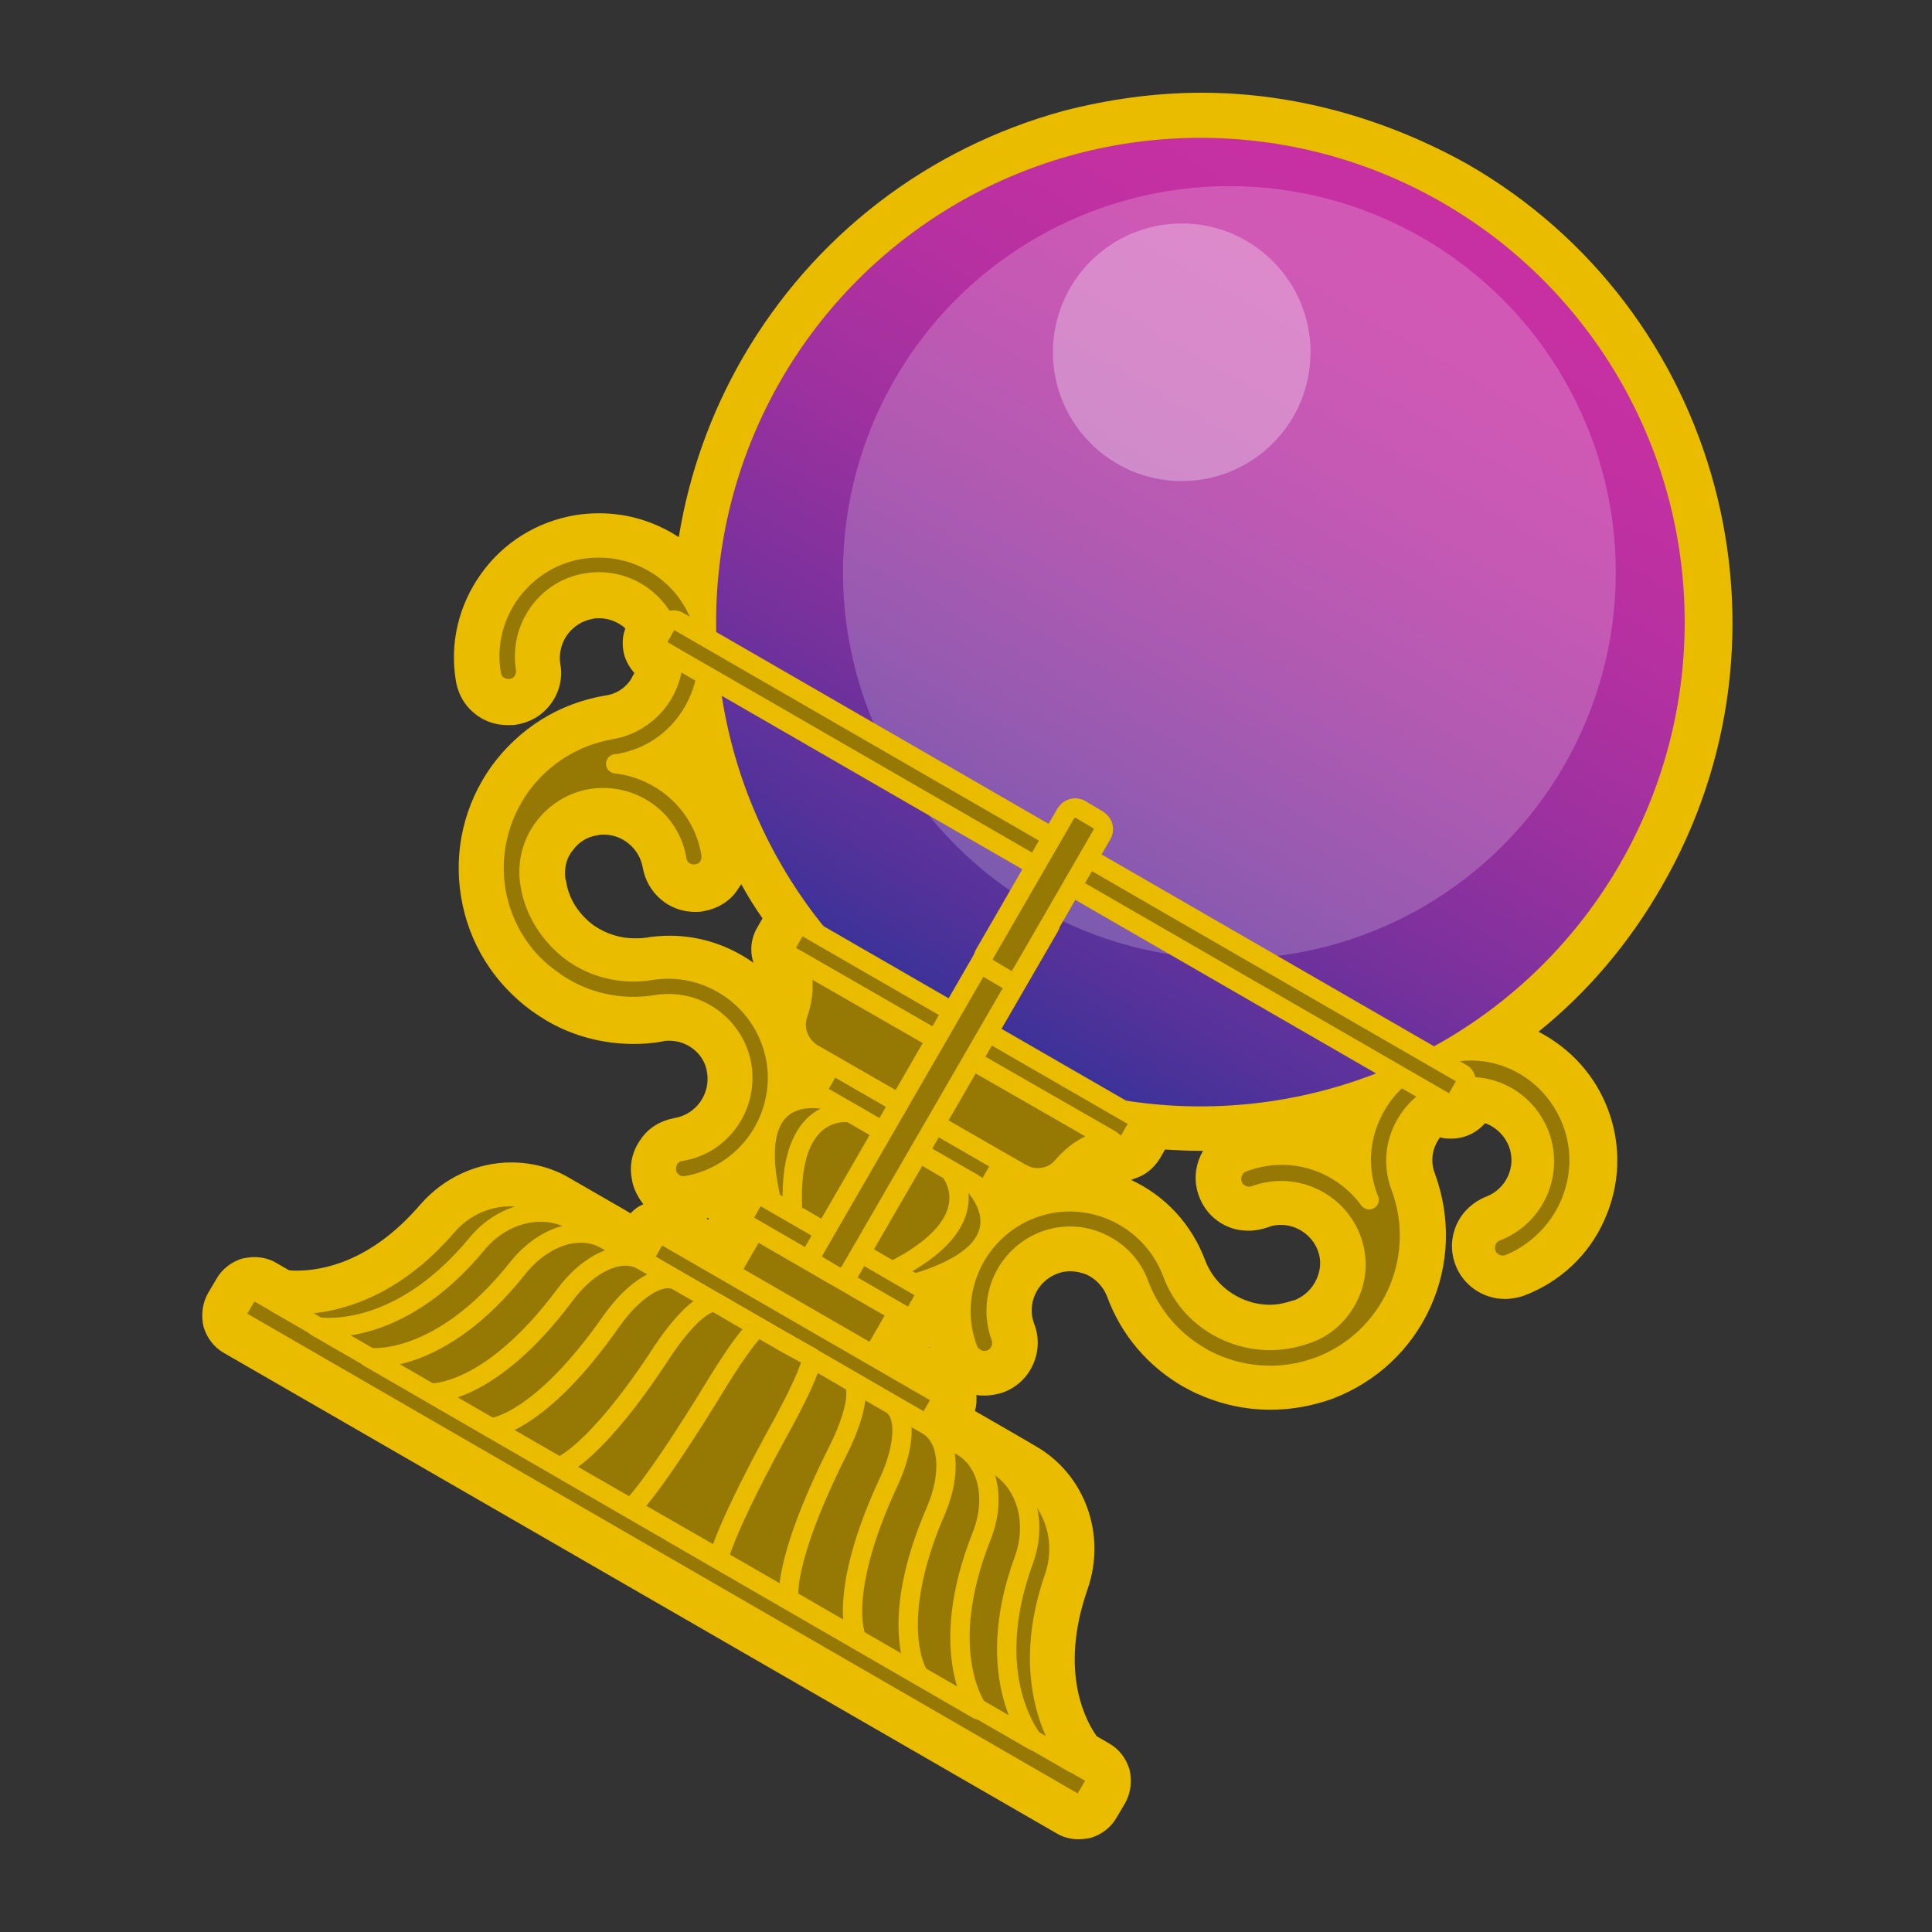 <?xml version="1.0" encoding="utf-8"?>
<!-- Generator: Adobe Illustrator 26.3.1, SVG Export Plug-In . SVG Version: 6.00 Build 0)  -->
<svg version="1.1" id="레이어_1" xmlns="http://www.w3.org/2000/svg" xmlns:xlink="http://www.w3.org/1999/xlink" x="0px"
	 y="0px" viewBox="0 0 300 300" style="enable-background:new 0 0 300 300;" xml:space="preserve">
<rect x="0" y="0" width="300" height="300" fill="#333333" stroke="none"/>
<style type="text/css">
	.st0{fill:#E9BC00;}
	.st1{fill:#967905;stroke:#E9BC00;stroke-width:3;stroke-linecap:round;stroke-linejoin:round;stroke-miterlimit:10;}
	.st2{fill:url(#SVGID_1_);stroke:#E9BC00;stroke-width:3;stroke-miterlimit:10;}
	.st3{opacity:0.2;fill:#FFFFFF;}
	.st4{opacity:0.3;fill:#FFFFFF;}
	.st5{fill:#967905;stroke:#E9BC00;stroke-width:3;stroke-miterlimit:10;}
</style>
<g>
	<path class="st0" d="M167.5,283.6c-0.8,0-1.7-0.2-2.4-0.6L35.8,208.3c-1.1-0.6-1.9-1.7-2.2-2.9c-0.3-1.2-0.2-2.5,0.5-3.6l1.3-2.2
		c0.6-1.1,1.7-1.9,2.9-2.2c0.4-0.1,0.8-0.2,1.2-0.2c0.8,0,1.7,0.2,2.4,0.6l2.2,1.3c0.4,0.1,1.1,0.1,2,0.1c4.2,0,12.5-1.4,20.7-11
		c3.2-3.7,7.8-5.8,12.6-5.8c2.8,0,5.6,0.7,8,2.1l11,6.4l0.1-0.2c0.6-1.1,1.7-1.9,2.9-2.3c0.4-0.1,0.8-0.2,1.3-0.2
		c0.8,0,1.7,0.2,2.4,0.6l6.9,4l0.7-1.2c-0.9-1.5-1-3.4-0.1-5l0.6-1c-1.9,1-3.9,1.7-6.1,2c-0.3,0.1-0.7,0.1-1,0.1
		c-1.1,0-2.2-0.3-3.1-0.8c-1.6-0.9-2.7-2.5-3-4.3c-0.3-1.6,0.1-3.3,1.1-4.6c1-1.3,2.4-2.2,4-2.5c4.4-0.7,7.3-4.9,6.6-9.3
		c-0.4-2.1-1.5-4-3.3-5.2c-1.4-1-3-1.5-4.7-1.5c-0.4,0-0.9,0-1.3,0.1c-1.4,0.2-2.8,0.4-4.2,0.4c-4.4,0-8.6-1.1-12.5-3.4
		c-0.7-0.4-1.4-0.9-2.1-1.4c-5.5-3.9-9.1-9.7-10.2-16.4c-1.1-6.6,0.4-13.3,4.4-18.8c3.9-5.5,9.7-9.1,16.4-10.2
		c2.1-0.4,4-1.5,5.2-3.3c0.6-0.9,1.1-1.8,1.3-2.9c-1-0.6-1.7-1.6-2-2.8c-0.3-1.2-0.2-2.5,0.5-3.6l0.1-0.2c-0.5-0.7-1.1-1.3-1.8-1.7
		c-1.4-1-3-1.5-4.7-1.5c-0.4,0-0.9,0-1.3,0.1c-4.4,0.7-7.3,4.9-6.6,9.3c0.3,1.6-0.1,3.3-1.1,4.6c-1,1.3-2.4,2.2-4,2.5
		c-0.3,0.1-0.7,0.1-1,0.1c-1.3,0-2.5-0.4-3.6-1.2c-1.3-1-2.2-2.4-2.5-4c-0.9-5.4,0.4-10.8,3.5-15.2c3.2-4.4,7.9-7.4,13.3-8.3
		c1.1-0.2,2.2-0.3,3.4-0.3c4.3,0,8.4,1.3,11.9,3.8c0.7,0.5,1.4,1,2,1.6c1.3-10.8,4.7-21,10.1-30.5c10.7-18.5,28-31.8,48.7-37.4
		c6.8-1.8,13.9-2.8,20.9-2.8c13.9,0,27.7,3.7,40,10.8c38.3,22.1,51.4,71.2,29.3,109.5c-5.5,9.5-12.6,17.5-21.3,24
		c0.7,0.2,1.5,0.5,2.2,0.8c5,2.3,8.8,6.3,10.7,11.4c1.9,5.1,1.7,10.7-0.5,15.6c-2.3,5-6.3,8.8-11.4,10.7c-0.7,0.3-1.4,0.4-2.2,0.4h0
		c-2.6,0-4.9-1.6-5.8-4c-0.6-1.5-0.5-3.2,0.2-4.7c0.7-1.5,1.9-2.7,3.5-3.2c4.2-1.6,6.3-6.2,4.7-10.4c-0.8-2-2.2-3.6-4.2-4.5
		c-0.7-0.3-1.4-0.5-2.2-0.6l-0.2,0.3c-0.8,1.5-2.4,2.4-4.1,2.4c-0.8,0-1.6-0.2-2.3-0.6c-0.8,0.7-1.4,1.6-1.8,2.6
		c-0.9,2-1,4.1-0.2,6.2c2.4,6.3,2.1,13.1-0.6,19.3c-2.8,6.1-7.8,10.8-14.1,13.2c-2.9,1.1-5.8,1.6-8.9,1.6c-3.6,0-7.1-0.8-10.4-2.3
		c-0.8-0.3-1.5-0.7-2.2-1.1c-5.1-2.9-8.9-7.4-10.9-12.9c-0.8-2-2.2-3.6-4.2-4.5c-1.1-0.5-2.2-0.7-3.3-0.7c-1,0-1.9,0.2-2.8,0.5
		c-4.2,1.6-6.3,6.2-4.7,10.4c0.6,1.5,0.5,3.2-0.2,4.7c-0.7,1.5-1.9,2.7-3.5,3.2c-0.7,0.3-1.4,0.4-2.2,0.4c-1.1,0-2.2-0.3-3.1-0.8
		c-1.2-0.7-2.2-1.8-2.7-3.2c-0.7-1.9-1.1-3.9-1.3-5.9l-0.4,0.7c-0.6,1.1-1.7,1.9-2.9,2.3c-0.4,0.1-0.8,0.2-1.3,0.2
		c-0.1,0-0.1,0-0.2,0l-0.7,1.2l6.9,4c1.1,0.6,1.9,1.7,2.3,2.9c0.3,1.2,0.2,2.5-0.5,3.7l-0.1,0.2l11,6.4c6.8,3.9,9.8,12.2,7.1,19.7
		c-5.1,14.7,0.6,23.3,1.9,25.1l2.2,1.3c1.1,0.6,1.9,1.7,2.2,2.9c0.3,1.2,0.2,2.5-0.5,3.6l-1.3,2.2c-0.6,1.1-1.7,1.9-2.9,2.2
		C168.3,283.5,167.9,283.6,167.5,283.6z M167.9,183.2c2.3,0.2,4.5,0.8,6.7,1.8c5,2.3,8.8,6.3,10.7,11.4c1.2,3.2,3.6,5.7,6.7,7.1
		c1.7,0.8,3.5,1.2,5.3,1.2c1.5,0,3-0.3,4.4-0.8l0.1,0c2-0.8,3.6-2.3,4.5-4.2c0.9-2,1-4.1,0.2-6.2c-1.2-3.1-4.2-5.2-7.5-5.2
		c-1,0-1.9,0.2-2.8,0.5c-0.7,0.3-1.4,0.4-2.2,0.4c-0.9,0-1.7-0.2-2.6-0.6c-1.5-0.7-2.7-1.9-3.2-3.5c-0.6-1.5-0.5-3.2,0.2-4.7
		s1.9-2.7,3.5-3.2c0.8-0.3,1.6-0.6,2.5-0.8c-2.6,0.3-5.2,0.4-7.9,0.4c-2.2,0-4.3-0.1-6.5-0.3c-0.1,0.1-0.1,0.2-0.2,0.3l-1.2,2.1
		c-0.6,1.1-1.7,1.9-2.9,2.3c-0.4,0.1-0.8,0.2-1.3,0.2c-0.8,0-1.7-0.2-2.4-0.7l-0.1,0C170.9,180.9,169.5,181.4,167.9,183.2z
		 M198.8,175.9c3.2,0,6.3,0.8,9.2,2.2c0.2-1.5,0.5-3,1-4.5c-3.5,1-7,1.8-10.5,2.3C198.6,175.9,198.7,175.9,198.8,175.9z
		 M124.3,166.7l0.1-0.2c0,0-0.1,0-0.1-0.1C124.3,166.5,124.3,166.6,124.3,166.7z M103.9,147.1c4.3,0,8.4,1.3,11.9,3.8
		c2,1.4,3.7,3.1,5,5.1c0.7-2.3,0.5-3.8,0.3-4.6l-0.1,0c-2.3-1.3-3.1-4.3-1.8-6.6l1.2-2.1c0.1-0.1,0.1-0.2,0.2-0.3
		c-5.6-8.2-9.8-17.4-12.1-27.1c-1,1.2-2.2,2.3-3.5,3.3c4.7,3.1,7.9,8,8.9,13.7c0.3,1.6-0.1,3.3-1.1,4.6c-1,1.3-2.4,2.2-4,2.5
		c-0.3,0.1-0.7,0.1-1,0.1c-3,0-5.6-2.2-6.1-5.2c-0.6-3.9-4-6.7-7.9-6.7c-0.4,0-0.9,0-1.3,0.1c-2.1,0.4-4,1.5-5.2,3.3
		c-1.3,1.7-1.7,3.9-1.4,6c0.6,3.4,2.4,6.3,5.2,8.3c2.2,1.6,4.8,2.4,7.4,2.4c0.7,0,1.4-0.1,2.1-0.2
		C101.6,147.2,102.8,147.1,103.9,147.1z"/>
	<path class="st0" d="M186.6,18.4c13.5,0,26.9,3.6,39,10.5c37.3,21.6,50.2,69.4,28.6,106.8c-6.3,10.8-14.7,19.6-24.5,26.1
		c2.2,0.2,4.3,0.7,6.3,1.6c4.5,2,7.9,5.7,9.6,10.3c1.7,4.6,1.6,9.6-0.5,14.1c-2,4.5-5.7,7.9-10.3,9.6c-0.5,0.2-1,0.3-1.5,0.3
		c-1.7,0-3.3-1-3.9-2.7c-0.4-1-0.4-2.2,0.1-3.2c0.5-1,1.3-1.8,2.3-2.2c5.2-1.9,7.8-7.7,5.9-12.9c-0.9-2.5-2.8-4.5-5.2-5.6
		c-1.3-0.6-2.7-0.9-4.1-0.9l-0.8,1.4c-0.5,0.9-1.4,1.4-2.4,1.4c-0.5,0-0.9-0.1-1.4-0.4l0,0l-1.1-0.7c-1.5,1-2.7,2.4-3.5,4.1
		c-1.1,2.4-1.2,5.2-0.3,7.7c2.2,5.8,2,12.1-0.6,17.7c-2.6,5.6-7.2,9.9-13,12.1c-2.7,1-5.4,1.5-8.2,1.5c-3.3,0-6.5-0.7-9.6-2.1
		c-0.7-0.3-1.4-0.7-2-1c-4.7-2.7-8.2-6.8-10.1-11.9c-0.9-2.5-2.8-4.5-5.3-5.6c-1.3-0.6-2.7-0.9-4.1-0.9c-1.2,0-2.4,0.2-3.5,0.6
		c-5.2,1.9-7.8,7.7-5.9,12.9c0.4,1,0.4,2.2-0.1,3.2c-0.5,1-1.3,1.8-2.3,2.2c-0.5,0.2-1,0.3-1.5,0.3c-0.7,0-1.4-0.2-2.1-0.6
		c-0.8-0.5-1.5-1.2-1.8-2.2c-1.4-3.8-1.5-7.8-0.4-11.7c-1.1,0.5-2.2,1.1-3.6,1.5c0.1,0.1,0.1,0.3,0.2,0.4c0.2,0.7,0.1,1.5-0.3,2.2
		l-1.2,2.1c-0.4,0.7-1,1.1-1.7,1.3c-0.2,0.1-0.5,0.1-0.7,0.1c-0.4,0-0.8-0.1-1.2-0.3l-2.4,4.2l8.6,5c0.7,0.4,1.1,1,1.3,1.7
		c0.2,0.7,0.1,1.5-0.3,2.2l-1.1,2l9.2,5.3c0,0,0,0,0,0l3.6,2.1c5.9,3.4,8.6,10.7,6.3,17.3c-5.8,16.5,1.4,25.9,2.5,27.3l2.5,1.5
		c0.6,0.4,1.1,1,1.3,1.7c0.2,0.7,0.1,1.5-0.3,2.1l-1.3,2.2c-0.4,0.6-1,1.1-1.7,1.3c-0.2,0.1-0.5,0.1-0.7,0.1c-0.5,0-1-0.1-1.4-0.4
		L36.8,206.5c-0.6-0.4-1.1-1-1.3-1.7c-0.2-0.7-0.1-1.5,0.3-2.1l1.3-2.2c0.4-0.6,1-1.1,1.7-1.3c0.2-0.1,0.5-0.1,0.7-0.1
		c0.5,0,1,0.1,1.4,0.4l2.5,1.5c0.4,0.1,1.3,0.2,2.7,0.2c4.5,0,13.4-1.5,22.2-11.7c2.9-3.3,7-5.1,11.1-5.1c2.4,0,4.8,0.6,7,1.9
		l8.5,4.9c0,0,0,0,0,0l4.3,2.5l1.1-2c0.4-0.7,1-1.1,1.7-1.3c0.2-0.1,0.5-0.1,0.7-0.1c0.5,0,1,0.1,1.4,0.4l8.6,5l2.4-4.2
		c-1.2-0.8-1.5-2.4-0.8-3.7l1.2-2.1c0.5-0.8,1.3-1.3,2.2-1.4c-0.3-1.5-0.4-2.9-0.4-4.2c-2.8,3-6.4,5-10.5,5.7
		c-0.2,0-0.5,0.1-0.7,0.1c-0.7,0-1.5-0.2-2.1-0.6c-1.1-0.6-1.8-1.7-2-2.9c-0.2-1.1,0.1-2.2,0.7-3.1c0.7-0.9,1.6-1.5,2.7-1.7
		c5.5-0.9,9.2-6.1,8.3-11.6c-0.4-2.6-1.9-5-4.1-6.5c-1.7-1.2-3.8-1.9-5.8-1.9c-0.6,0-1.1,0-1.7,0.1c-1.3,0.2-2.6,0.3-3.9,0.3
		c-4,0-7.9-1-11.5-3.1c-0.7-0.4-1.3-0.8-1.9-1.2c-5-3.6-8.4-8.9-9.4-15.1c-1-6.1,0.4-12.2,4-17.3c3.6-5,8.9-8.4,15.1-9.4
		c2.6-0.4,5-1.9,6.5-4.1c1.1-1.5,1.7-3.3,1.8-5.1l-1-0.6c-0.6-0.4-1.1-1-1.3-1.7c-0.2-0.7-0.1-1.5,0.3-2.1l0.7-1.3
		c-0.7-1.3-1.7-2.4-2.9-3.3C97.1,92.6,95.1,92,93,92c-0.6,0-1.1,0-1.7,0.1c-5.5,0.9-9.2,6.1-8.3,11.6c0.2,1.1-0.1,2.2-0.7,3.1
		c-0.7,0.9-1.6,1.5-2.7,1.7c-0.2,0-0.5,0.1-0.7,0.1c-0.9,0-1.7-0.3-2.4-0.8c-0.9-0.7-1.5-1.6-1.7-2.7c-0.8-4.8,0.3-9.7,3.2-13.7
		c2.9-4,7.1-6.7,12-7.5c1-0.2,2-0.3,3-0.3c3.8,0,7.5,1.2,10.7,3.4c1.9,1.4,3.5,3.1,4.7,5c0.7-11.8,4-23.6,10.3-34.4
		c10.4-18.1,27.3-31,47.5-36.4C172.9,19.3,179.8,18.4,186.6,18.4 M107.8,137.4c-2,0-3.8-1.5-4.1-3.5c-0.8-4.9-5.1-8.4-9.9-8.4
		c-0.5,0-1.1,0-1.6,0.1c-2.6,0.4-5,1.9-6.5,4.1c-1.6,2.2-2.2,4.8-1.7,7.5c0,0,0,0,0,0c0.7,3.9,2.8,7.3,6,9.6
		c2.5,1.8,5.5,2.8,8.6,2.8c0.8,0,1.6-0.1,2.5-0.2c1-0.2,2-0.3,3-0.3c3.8,0,7.5,1.2,10.7,3.4c4,2.9,6.7,7.1,7.5,12
		c0.3,1.8,0.3,3.6,0.1,5.4c1.2-0.5,2.4-0.8,3.5-0.8c0-0.5,0.1-0.9,0.4-1.4l1.1-2l-1.6-0.9c-2.7-1.6-4-4.9-2.9-7.8
		c1.3-3.8,0.5-6.2,0.1-6.9l-0.7-0.4c-1.4-0.8-1.8-2.5-1-3.9l1.2-2.1c0.3-0.5,0.7-0.8,1.1-1.1c-7-9.7-11.7-20.8-13.8-32.4
		c-0.4,0.9-0.9,1.8-1.5,2.6c-1.8,2.6-4.2,4.6-7,5.9c5.7,2.4,9.9,7.6,10.9,13.9c0.2,1.1-0.1,2.2-0.7,3.1c-0.7,0.9-1.6,1.5-2.7,1.7
		C108.2,137.4,108,137.4,107.8,137.4 M212.9,170.2c-8.5,3-17.5,4.6-26.5,4.6c-2.7,0-5.4-0.1-8.1-0.4c0,0.5-0.1,1-0.4,1.5l-1.2,2.1
		c-0.4,0.7-1,1.1-1.7,1.3c-0.2,0.1-0.5,0.1-0.7,0.1c-0.5,0-1-0.1-1.4-0.4l-0.7-0.4c-0.8,0.1-3.3,0.5-5.9,3.6c-1.3,1.5-3.1,2.2-5,2.2
		c-1.1,0-2.3-0.3-3.3-0.9l-1.6-0.9l-1.1,2c-0.2,0.4-0.6,0.8-1,1c0.5,0.9,0.9,2,1,3.2c1.4-1,2.9-1.9,4.5-2.5c2.1-0.8,4.3-1.2,6.5-1.2
		c2.6,0,5.2,0.6,7.6,1.7c4.5,2,7.9,5.7,9.6,10.3c1.4,3.7,4.1,6.6,7.7,8.3c2,0.9,4,1.3,6.1,1.3c1.7,0,3.5-0.3,5.2-0.9c0,0,0,0,0,0
		c2.5-0.9,4.5-2.8,5.6-5.2c1.1-2.4,1.2-5.2,0.3-7.7c-1.5-4-5.4-6.5-9.4-6.5c-1.2,0-2.4,0.2-3.5,0.6c-0.5,0.2-1,0.3-1.5,0.3
		c-0.6,0-1.2-0.1-1.7-0.4c-1-0.5-1.8-1.3-2.2-2.3c-0.4-1-0.4-2.2,0.1-3.2c0.5-1,1.3-1.8,2.3-2.2c2.1-0.8,4.3-1.2,6.4-1.2
		c4,0,7.9,1.3,11.1,3.7c-0.2-3.1,0.3-6.1,1.6-9C211.9,171.7,212.4,170.9,212.9,170.2 M186.6,14.4c-7.2,0-14.4,1-21.4,2.8
		C144,23,126.3,36.6,115.3,55.6c-5,8.7-8.3,18-9.9,27.8c-3.7-2.4-7.9-3.7-12.4-3.7c-1.2,0-2.5,0.1-3.7,0.3c-5.9,1-11.1,4.2-14.6,9.1
		c-3.5,4.9-4.9,10.8-3.9,16.7c0.4,2.2,1.5,4,3.3,5.3c1.4,1,3,1.5,4.8,1.5c0.5,0,0.9,0,1.4-0.1c2.2-0.4,4-1.5,5.3-3.3
		c1.3-1.8,1.8-4,1.4-6.1c-0.5-3.3,1.7-6.4,5-7c0.3-0.1,0.7-0.1,1-0.1c1.3,0,2.5,0.4,3.5,1.1c0.2,0.1,0.4,0.3,0.6,0.5
		c-0.5,1.3-0.5,2.7-0.2,4c0.3,1.1,0.9,2.1,1.6,2.9c-0.2,0.4-0.4,0.7-0.6,1.1c-0.9,1.3-2.3,2.2-3.9,2.4c-7.2,1.2-13.4,5.1-17.7,11
		c-4.2,5.9-5.9,13.1-4.7,20.3c1.2,7.2,5.1,13.4,11,17.7c0.7,0.5,1.5,1,2.3,1.5c4.1,2.4,8.8,3.6,13.5,3.6c1.5,0,3-0.1,4.5-0.4
		c0.3-0.1,0.7-0.1,1-0.1c1.3,0,2.5,0.4,3.5,1.1c1.3,0.9,2.2,2.3,2.4,3.9c0.5,3.3-1.7,6.4-5,7c-2.2,0.4-4.1,1.5-5.3,3.3
		c-1.3,1.8-1.8,3.9-1.4,6.1c0.2,1.5,0.9,2.8,1.8,4c-0.8,0.3-1.4,0.8-2,1.4l-1-0.6l-8.5-4.9c-2.7-1.6-5.9-2.4-9-2.4
		c-5.4,0-10.5,2.4-14.1,6.5c-7.7,9-15.3,10.3-19.2,10.3c-0.6,0-1,0-1.3-0.1l-1.9-1.1c-1-0.6-2.2-0.9-3.4-0.9c-0.6,0-1.2,0.1-1.8,0.2
		c-1.7,0.5-3.2,1.6-4.1,3.2l-1.3,2.2c-0.9,1.6-1.1,3.4-0.7,5.2c0.5,1.7,1.6,3.2,3.2,4.1l129.3,74.6c1,0.6,2.2,0.9,3.4,0.9
		c0.6,0,1.2-0.1,1.8-0.2c1.7-0.5,3.2-1.6,4.1-3.2l1.3-2.2c0.9-1.6,1.1-3.4,0.7-5.2c-0.5-1.7-1.6-3.2-3.2-4.1l-1.9-1.1
		c-1.5-2.1-6-9.8-1.4-22.9c2.9-8.4-0.4-17.7-8-22.1l-3.6-2.1l-5.9-3.4c0.2-0.8,0.3-1.7,0.2-2.5c0.4,0.1,0.8,0.1,1.3,0.1
		c1,0,2-0.2,2.9-0.5c2.1-0.8,3.7-2.3,4.6-4.3c0.9-2,1-4.2,0.2-6.3c-1.2-3.1,0.4-6.6,3.5-7.8c0.7-0.3,1.4-0.4,2.1-0.4
		c0.9,0,1.7,0.2,2.5,0.5c1.5,0.7,2.6,1.9,3.2,3.4c2.2,6,6.3,10.8,11.8,14c0.8,0.4,1.6,0.9,2.4,1.2c3.6,1.6,7.3,2.4,11.2,2.4
		c3.3,0,6.5-0.6,9.6-1.7c6.8-2.6,12.2-7.6,15.2-14.2c3-6.6,3.2-14,0.7-20.8c-0.6-1.5-0.5-3.2,0.2-4.6c0.2-0.4,0.4-0.7,0.6-1
		c0.6,0.2,1.2,0.2,1.8,0.2c2,0,3.9-0.9,5.2-2.4c0.2,0.1,0.3,0.1,0.5,0.2c1.5,0.7,2.6,1.9,3.2,3.4c1.2,3.1-0.4,6.6-3.5,7.8
		c-2,0.8-3.7,2.3-4.6,4.3c-0.9,2-1,4.2-0.2,6.3c1.2,3.2,4.3,5.3,7.7,5.3c1,0,2-0.2,2.9-0.5c5.6-2.1,10.1-6.3,12.5-11.7
		c2.5-5.5,2.7-11.6,0.6-17.2c-2-5.3-5.8-9.5-10.8-12.1c7.7-6.2,14.1-13.8,19.1-22.5c22.7-39.2,9.2-89.6-30.1-112.2
		C215,18.3,200.8,14.4,186.6,14.4L186.6,14.4z M87.8,136.5c-0.2-1.6,0.1-3.2,1.1-4.4c0.9-1.3,2.3-2.2,3.9-2.4c0.3-0.1,0.7-0.1,1-0.1
		c2.9,0,5.5,2.2,6,5.1c0.7,4,4.1,6.9,8.1,6.9c0.4,0,0.9,0,1.3-0.1c2.2-0.4,4.1-1.5,5.3-3.3c0.2-0.3,0.4-0.6,0.6-0.9
		c1,1.8,2.1,3.6,3.3,5.3l-0.8,1.4c-1,1.7-1.2,3.7-0.6,5.5c-3.8-2.7-8.3-4.2-13-4.2c-1.2,0-2.5,0.1-3.7,0.3c-0.6,0.1-1.2,0.1-1.8,0.1
		c-2.2,0-4.4-0.7-6.3-2c-2.3-1.7-3.9-4.1-4.3-6.9L87.8,136.5L87.8,136.5L87.8,136.5z M175.6,183.2c0.1,0,0.2,0,0.3-0.1
		c1.8-0.5,3.2-1.6,4.2-3.2l0.8-1.4c1.8,0.1,3.6,0.2,5.4,0.2c0.2,0,0.3,0,0.5,0c-0.1,0.3-0.3,0.5-0.4,0.8c-0.9,2-1,4.2-0.2,6.3
		c0.8,2.1,2.3,3.7,4.3,4.6c1.1,0.5,2.2,0.7,3.4,0.7c1,0,2-0.2,2.9-0.5c0.7-0.3,1.4-0.4,2.1-0.4c2.5,0,4.8,1.6,5.7,3.9
		c0.6,1.5,0.5,3.1-0.2,4.6c-0.7,1.5-1.9,2.6-3.4,3.2l0,0l0,0l-0.1,0c-1.2,0.4-2.4,0.7-3.7,0.7c-1.5,0-3-0.3-4.5-1
		c-2.6-1.2-4.6-3.3-5.6-6C185,190.1,181,185.7,175.6,183.2L175.6,183.2z M109.7,189.2c0.1,0,0.2-0.1,0.3-0.1c0,0.1,0,0.2,0,0.3
		L109.7,189.2L109.7,189.2z M144.3,209.2c0,0,0.1,0,0.1-0.1c0,0.1,0,0.1,0,0.2L144.3,209.2L144.3,209.2z"/>
</g>
<g>
	<path class="st1" d="M244.1,174.2c-1.6-4.2-4.7-7.6-8.8-9.5c-4.1-1.9-8.7-2-12.9-0.4c-4.2,1.6-7.6,4.7-9.5,8.9
		c-1.9,4.1-2,8.7-0.4,12.9c0,0.1,0,0.1,0.1,0.2c-4.4-6-12.3-8.6-19.6-5.8c-1.4,0.5-2.1,2.1-1.6,3.5c0.5,1.4,2.1,2.1,3.5,1.6
		c6-2.2,12.6,0.8,14.9,6.7c1.1,2.9,1,6-0.3,8.8c-1.3,2.8-3.6,5-6.5,6c0,0,0,0,0,0c-4.1,1.5-8.5,1.4-12.5-0.4c-4-1.8-7-5-8.5-9.1
		c-3.3-8.7-13.1-13.2-21.8-9.9c-8.7,3.3-13.2,13.1-9.9,21.8c0.2,0.6,0.7,1.1,1.2,1.4c0.7,0.4,1.5,0.5,2.3,0.2
		c1.4-0.5,2.1-2.1,1.6-3.5c-2.2-6,0.8-12.6,6.7-14.9c2.9-1.1,6-1,8.8,0.3c2.8,1.3,5,3.6,6,6.5c1.8,4.7,5.1,8.6,9.4,11.1
		c0.6,0.4,1.3,0.7,1.9,1c5.3,2.4,11.2,2.6,16.6,0.6c5.4-2,9.7-6.1,12.1-11.3c2.4-5.3,2.6-11.2,0.6-16.6c-1.1-2.9-1-6,0.3-8.8
		c1.3-2.8,3.6-5,6.5-6c2.9-1.1,6-1,8.8,0.3c2.8,1.3,4.9,3.6,6,6.5c2.2,6-0.8,12.6-6.7,14.9c-1.4,0.5-2.1,2.1-1.6,3.5
		c0.5,1.4,2.1,2.1,3.5,1.6C243,192.7,247.4,182.9,244.1,174.2z"/>
	<path class="st1" d="M90.2,85.3c4.5-0.7,8.9,0.3,12.6,2.9c3.7,2.6,6.1,6.5,6.9,11c0.7,4.5-0.3,8.9-2.9,12.6
		c-2.6,3.7-6.5,6.1-11,6.8c-0.1,0-0.1,0-0.2,0c7.3,0.8,13.6,6.4,14.8,14c0.2,1.5-0.7,2.9-2.2,3.1c-1.5,0.2-2.9-0.7-3.1-2.2
		c-1-6.3-7-10.5-13.3-9.5c-3,0.5-5.7,2.2-7.5,4.7c-1.8,2.5-2.5,5.6-2,8.6c0,0,0,0,0,0c0.7,4.3,3.1,8,6.6,10.6
		c3.5,2.5,7.9,3.5,12.1,2.8c9.2-1.5,17.9,4.7,19.5,13.9c1.5,9.2-4.7,17.9-13.9,19.5c-0.6,0.1-1.3,0-1.8-0.3
		c-0.7-0.4-1.2-1.1-1.3-1.9c-0.2-1.5,0.7-2.9,2.2-3.1c6.3-1,10.5-7,9.5-13.3c-0.5-3-2.2-5.7-4.7-7.5c-2.5-1.8-5.6-2.5-8.6-2
		c-5,0.8-10-0.1-14.3-2.6c-0.6-0.4-1.2-0.7-1.8-1.2C81.1,149,78,144,77,138.3c-0.9-5.7,0.4-11.4,3.8-16.2c3.4-4.7,8.4-7.8,14.1-8.8
		c3-0.5,5.7-2.2,7.5-4.7c1.8-2.5,2.5-5.6,2-8.6c-0.5-3-2.2-5.7-4.7-7.5c-2.5-1.8-5.6-2.5-8.6-2c-6.3,1-10.5,7-9.5,13.3
		c0.2,1.5-0.7,2.9-2.2,3.1c-1.5,0.2-2.9-0.7-3.1-2.2C74.7,95.6,81,86.8,90.2,85.3z"/>
	
		<linearGradient id="SVGID_1_" gradientUnits="userSpaceOnUse" x1="155.154" y1="158.851" x2="155.154" y2="5.521" gradientTransform="matrix(0.866 0.5 -0.5 0.866 93.15 -52.119)">
		<stop  offset="0" style="stop-color:#323298"/>
		<stop  offset="0.13" style="stop-color:#53329A"/>
		<stop  offset="0.323" style="stop-color:#7C319D"/>
		<stop  offset="0.511" style="stop-color:#9D319F"/>
		<stop  offset="0.69" style="stop-color:#B530A1"/>
		<stop  offset="0.857" style="stop-color:#C330A2"/>
		<stop  offset="1" style="stop-color:#C830A2"/>
	</linearGradient>
	<circle class="st2" cx="186.4" cy="96.6" r="76.7"/>
	<circle class="st3" cx="190.9" cy="88.9" r="60"/>
	<circle class="st4" cx="183.5" cy="54.7" r="20"/>
	<path class="st5" d="M224.5,171.2l-121.8-70.3c-0.6-0.3-0.8-1.1-0.5-1.7l1.3-2.3c0.3-0.6,1.1-0.8,1.7-0.5l121.8,70.3
		c0.6,0.3,0.8,1.1,0.5,1.7l-1.3,2.3C225.9,171.4,225.1,171.6,224.5,171.2z"/>
	<path class="st5" d="M173.5,177.7l-50.8-29.3c-0.6-0.4-0.9-1.2-0.5-1.8l1.2-2.1c0.4-0.6,1.2-0.9,1.8-0.5l50.8,29.3
		c0.6,0.4,0.9,1.2,0.5,1.8l-1.2,2.1C174.9,177.8,174.1,178.1,173.5,177.7z"/>
	<path class="st5" d="M152,184.3l-24.2-14c-0.6-0.4-0.9-1.2-0.5-1.8l1.2-2.1c0.4-0.6,1.2-0.9,1.8-0.5l24.2,14
		c0.6,0.4,0.9,1.2,0.5,1.8l-1.2,2.1C153.4,184.5,152.6,184.7,152,184.3z"/>
	<path class="st1" d="M123.7,149c0,0,2.1,3,0.2,8.5c-0.8,2.3,0.2,4.8,2.3,6.1l16.2,9.3l16.2,9.3c2.1,1.2,4.8,0.8,6.4-1.1
		c3.8-4.4,7.5-4.1,7.5-4.1L123.7,149z"/>
	<g>
		<path class="st1" d="M128.8,170.9c0,0-13.7-4-9,15.6c0,0,11.1,6.4,11.1,6.4l11.1,6.4c19.3-5.7,9-15.6,9-15.6L128.8,170.9z"/>
		<path class="st1" d="M132.1,172.8c0,0-10.1-1.9-9,15.6c0,0,7.7,4.5,7.7,4.5l7.7,4.5c15.7-7.8,9-15.6,9-15.6L132.1,172.8z"/>
	</g>
	<g>
		<path class="st5" d="M140.4,204.3l-24.2-14c-0.6-0.4-0.9-1.2-0.5-1.8l1.2-2.1c0.4-0.6,1.2-0.9,1.8-0.5l24.2,14
			c0.6,0.4,0.9,1.2,0.5,1.8l-1.2,2.1C141.9,204.4,141.1,204.7,140.4,204.3z"/>
		<path class="st5" d="M142.8,220.6l-41.9-24.2c-0.6-0.4-0.9-1.2-0.5-1.8l1.2-2.1c0.4-0.6,1.2-0.9,1.8-0.5l41.9,24.2
			c0.6,0.4,0.9,1.2,0.5,1.8l-1.2,2.1C144.3,220.7,143.5,221,142.8,220.6z"/>
		<rect x="113.6" y="196.8" transform="matrix(0.866 0.5 -0.5 0.866 117.266 -36.292)" class="st5" width="25.6" height="7.7"/>
	</g>
	<path class="st5" d="M166.8,279.9L37.5,205.2c-0.6-0.4-0.8-1.1-0.5-1.8l1.3-2.2c0.4-0.6,1.1-0.8,1.8-0.5l129.3,74.6
		c0.6,0.4,0.8,1.1,0.5,1.8l-1.3,2.2C168.2,280,167.4,280.2,166.8,279.9z"/>
	<path class="st1" d="M121.9,208.5l-36.3-21c-5.4-3.1-12.2-1.8-16.2,2.9c-12.9,15-26.5,11.9-26.5,11.9l62,35.8l-0.2-0.1l62,35.8
		c0,0-9.5-10.3-3-28.9c2-5.9-0.2-12.4-5.6-15.5l-36.3-21L121.9,208.5z"/>
	<path class="st1" d="M121.9,208.5l-32.7-18.9c-4.9-2.8-11.2-1.2-15.1,3.5C61.5,208.4,49.1,206,49.1,206l55.8,32.2l-0.2-0.1
		l55.8,32.2c0,0-8.3-9.6-1.5-28.1c2.1-5.8,0.4-12.1-4.5-14.9l-32.7-18.9L121.9,208.5z"/>
	<path class="st1" d="M121.9,208.5l-27.8-16c-4.1-2.4-9.8-0.5-13.7,4.4c-12.2,15.4-23.1,13.9-23.1,13.9l47.4,27.4l-0.2-0.1
		l47.4,27.4c0,0-6.7-8.7,0.5-26.9c2.3-5.7,1.1-11.6-3-14l-27.8-16L121.9,208.5z"/>
	<path class="st1" d="M121.9,208.5l-22.2-12.8c-3.3-1.9-8.3,0.4-12,5.4c-11.7,15.7-20.8,15.2-20.8,15.2l37.9,21.9l-0.1-0.1
		l37.9,21.9c0,0-5-7.7,2.8-25.6c2.4-5.7,1.9-11.2-1.4-13.1l-22.2-12.8L121.9,208.5z"/>
	<path class="st1" d="M121.9,208.5l-16.7-9.6c-2.5-1.4-6.8,1.3-10.3,6.3c-11.2,16-18.6,16.5-18.6,16.5l28.4,16.4l-0.1-0.1l28.4,16.4
		c0,0-3.2-6.7,5-24.3c2.6-5.6,2.8-10.7,0.3-12.1L121.9,208.5L121.9,208.5z"/>
	<path class="st1" d="M121.9,208.5l-10.5-6.1c-1.6-0.9-5.1,2.3-8.5,7.4c-10.6,16.3-16.1,18-16.1,18l17.9,10.3l-0.1,0l17.9,10.3
		c0,0-1.2-5.5,7.5-22.9c2.8-5.5,3.7-10.1,2.2-11L121.9,208.5L121.9,208.5z"/>
	<path class="st1" d="M121.9,208.5l-4-2.3c-0.6-0.3-3.3,3.3-6.5,8.5c-10.1,16.6-13.4,19.5-13.4,19.5l6.8,3.9l0,0l6.8,3.9
		c0,0,0.8-4.4,10.2-21.4c2.9-5.4,4.7-9.6,4.1-9.9L121.9,208.5L121.9,208.5z"/>
	<path class="st5" d="M129.7,198.1l-2.7-1.6c-0.8-0.5-1.1-1.5-0.6-2.3l30.9-53.5c0.5-0.8,1.5-1.1,2.3-0.6l2.7,1.6
		c0.8,0.5,1.1,1.5,0.6,2.3L132,197.4C131.5,198.3,130.5,198.5,129.7,198.1z"/>
	<path class="st5" d="M156.2,152l-2.7-1.6c-0.8-0.5-1.1-1.5-0.6-2.3l12.6-21.8c0.5-0.8,1.5-1.1,2.3-0.6l2.7,1.6
		c0.8,0.5,1.1,1.5,0.6,2.3l-12.6,21.8C158.1,152.2,157,152.5,156.2,152z"/>
</g>
</svg>

